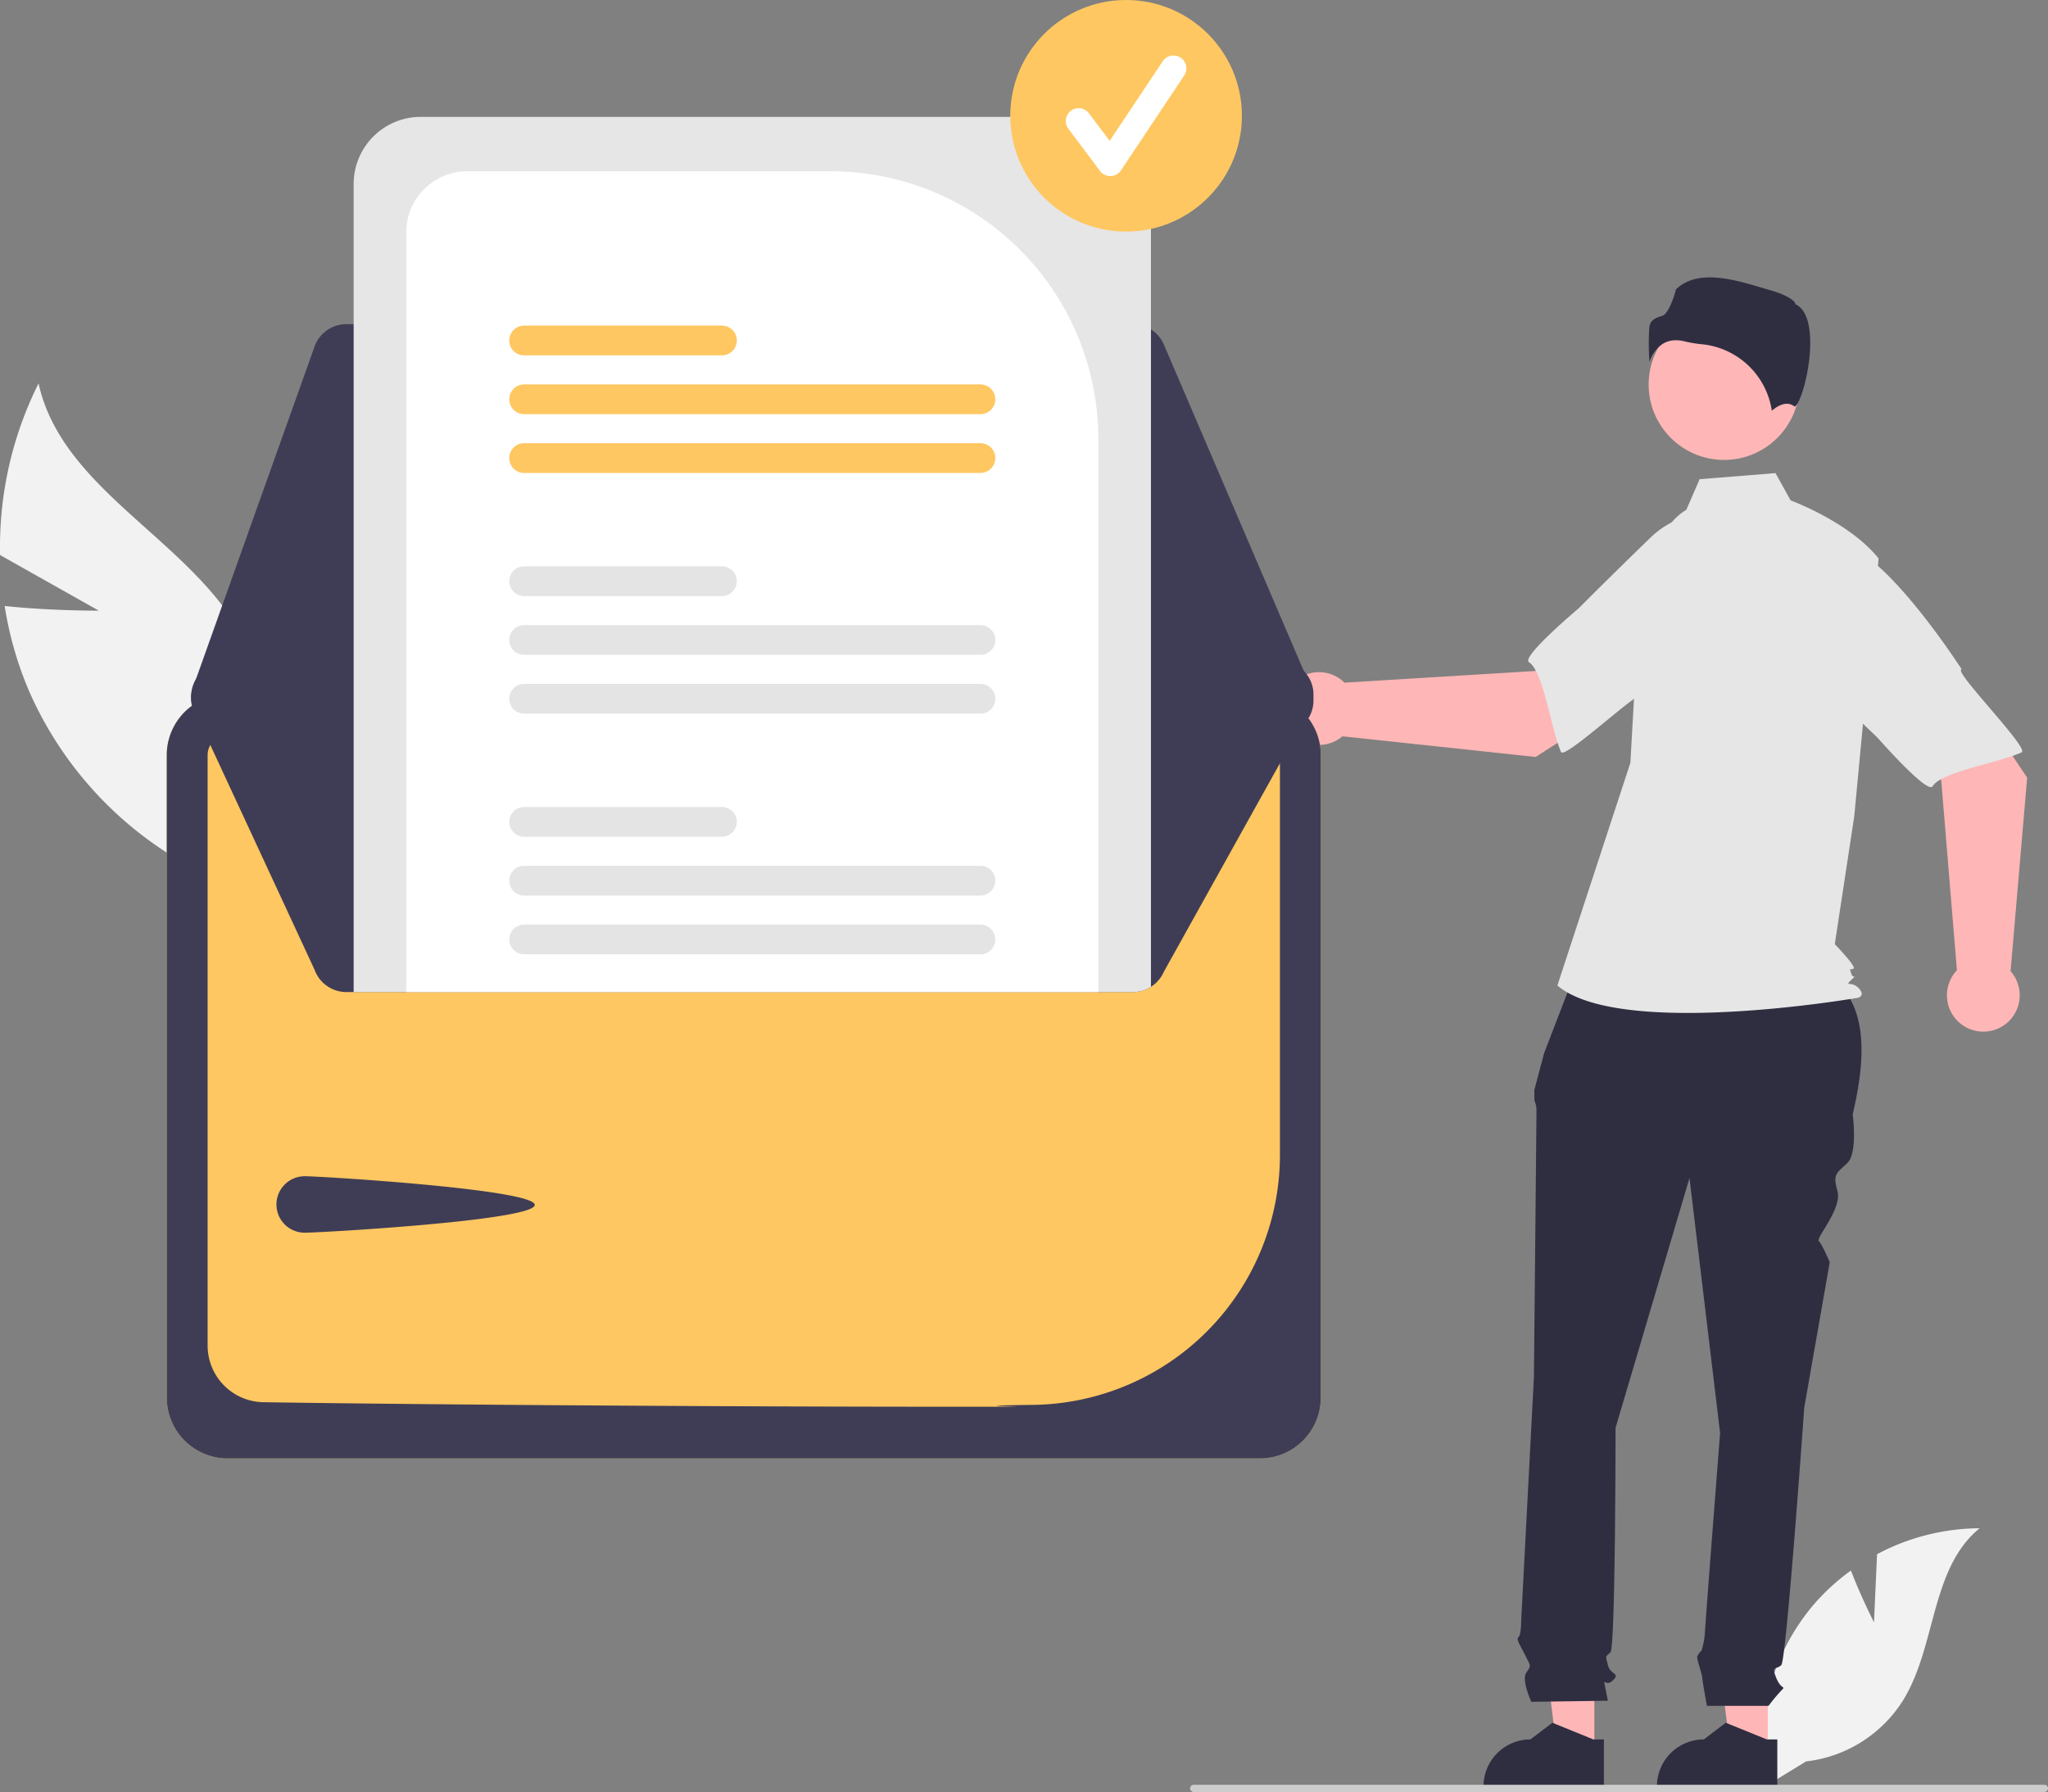 <svg xmlns="http://www.w3.org/2000/svg" data-name="Layer 1" width="674.818" height="590.599" viewBox="0 0 674.818 590.599" xmlns:xlink="http://www.w3.org/1999/xlink"><rect x="0" y="0" width="674.818" height="590.599" fill="#808080" stroke="none"/><path d="M295.152,355.959l-32.538-18.327a120.491,120.491,0,0,1,12.684-56.569c7.502,34.049,46.981,50.248,65.197,79.977a72.476,72.476,0,0,1,5.884,62.544l2.14,26.399a121.447,121.447,0,0,1-76.249-67.278,117.31,117.31,0,0,1-8.138-28.282C279.302,356.037,295.152,355.959,295.152,355.959Z" transform="translate(-262.591 -154.701)" fill="#f2f2f2"/><path d="M880.078,689.371l.998-22.434a72.455,72.455,0,0,1,33.796-8.555c-16.231,13.27-14.203,38.851-25.208,56.697a43.582,43.582,0,0,1-31.959,20.14l-13.583,8.316A73.03,73.03,0,0,1,859.514,684.356a70.543,70.543,0,0,1,12.964-12.046C875.732,680.888,880.078,689.371,880.078,689.371Z" transform="translate(-262.591 -154.701)" fill="#f2f2f2"/><polygon points="582.489 577.289 570.189 577.288 564.338 529.848 582.491 529.849 582.489 577.289" fill="#ffb6b6"/><path d="M848.216,743.912l-39.658-.001v-.502a15.437,15.437,0,0,1,15.436-15.436h.001l7.244-5.496,13.516,5.497,3.462 0Z" transform="translate(-262.591 -154.701)" fill="#2f2e41"/><polygon points="525.348 577.289 513.049 577.288 507.198 529.848 525.351 529.849 525.348 577.289" fill="#ffb6b6"/><path d="M791.076,743.912l-39.658-.001v-.502a15.437,15.437,0,0,1,15.436-15.436h.001l7.244-5.496,13.516,5.497,3.462 0Z" transform="translate(-262.591 -154.701)" fill="#2f2e41"/><path d="M782.615,472.631l80,2c15.194,8.252,15.424,26.114,10.446,47.32,0,0,1.681,12.604-1.681,15.966s-5.042,3.361-3.361,9.243-7.199,15.489-6.12,16.568,3.599,6.961,3.599,6.961l-8.403,47.897s-5.882,83.19-7.563,84.87-3.361,0-1.681,4.201,3.361,2.521,1.681,4.201a61.888,61.888,0,0,0-4.201,5.042h-20.316s-1.532-8.403-1.532-9.243-1.681-5.882-1.681-6.722,1.485-2.326,1.485-2.326a27.645,27.645,0,0,0,1.035-5.237c0-1.681,5.042-66.384,5.042-66.384l-10.084-84.03-24.369,82.349s0,72.266-1.681,73.946-1.681.84-.84,4.201,4.201,2.521,1.681,5.042-3.361-1.681-2.521,2.521l.84,4.202-25.209.361s-3.361-7.083-1.681-9.604,1.58-1.833-.471-5.958-2.891-4.966-2.05-5.806.84-5.31.84-5.31l4.201-80.401s.84-84.87.84-87.391a8.382,8.382,0,0,0-.698-3.78v-3.422l3.219-12.125Z" transform="translate(-262.591 -154.701)" fill="#2f2e41"/><circle cx="568.082" cy="126.726" r="24.856" fill="#ffb6b6"/><path d="M818.244,322.712c-5.355,3.184-8.558,9.033-10.397,14.985a142.008,142.008,0,0,0-6.102,33.929l-1.942,34.475-24.055,73.408c20.847,17.64,99.209,4.009,99.209,4.009s2.405-.802,0-3.207-4.747-.274-2.342-2.68.747.274-.055-2.131,0-.802.802-1.604-6.207-8.018-6.207-8.018L873.57,423.741l8.018-84.993c-9.622-12.027-28.973-19.117-28.973-19.117l-5-9-25,2Z" transform="translate(-262.591 -154.701)" fill="#e6e6e6"/><path d="M814.835,266.839a11.746,11.746,0,0,1,2.85.374,40.565,40.565,0,0,0,5.579.936,25.852,25.852,0,0,1,23.148,21.928c1.444-1.259,4.731-3.576,7.425-1.423h0c.041.034.065.052.16.007,1.789-.849,4.965-11.295,5.061-20.493.051-4.882-.718-11.116-4.666-13.09l-.208-.104-.055-.226c-.264-1.098-3.211-2.973-8.333-4.432-9.309-2.651-23.184-7.816-30.998-.215-.591,2.562-2.515,8.046-4.458,8.668-2.152.688-4.01,1.282-4.303,3.921a80.91,80.91,0,0,0,.053,11.279,11.519,11.519,0,0,1,4.092-5.749A8.111,8.111,0,0,1,814.835,266.839Z" transform="translate(-262.591 -154.701)" fill="#2f2e41"/><path d="M768.57,404.182l40.603-26.003-20.451-27.185-20.194,24.84-62.919,3.859a11.991,11.991,0,1,0-.671,17.671Z" transform="translate(-262.591 -154.701)" fill="#ffb6b6"/><path d="M846.858,341.883c2.357,14.262-42.146,41.495-42.146,41.495-.001-3.347-26.562,21.923-27.761,19.147-3.407-7.89-5.803-26.579-10.564-29.57-2.723-1.711,16.399-17.781,16.399-17.781s10.01-10.084,23.145-22.803a30.644,30.644,0,0,1,28.382-8.296S844.502,327.622,846.858,341.883Z" transform="translate(-262.591 -154.701)" fill="#e6e6e6"/><path d="M930.548,411.008l-26.857-40.043-26.746,21.022,25.262,19.663,5.19,62.823a11.991,11.991,0,1,0,17.681.297Z" transform="translate(-262.591 -154.701)" fill="#ffb6b6"/><path d="M866.605,334.056c14.209-2.658,42.378,41.258,42.378,41.258-3.347.072,22.481,26.092,19.731,27.349-7.816,3.574-26.45,6.365-29.34,11.188-1.653,2.759-18.124-16.019-18.124-16.019s-10.294-9.794-23.288-22.657a30.644,30.644,0,0,1-8.895-28.2S852.397,336.714,866.605,334.056Z" transform="translate(-262.591 -154.701)" fill="#e6e6e6"/><path d="M937.409,744.109a1.186,1.186,0,0,1-1.19,1.19h-280.29a1.19,1.19,0,1,1,0-2.38h280.29A1.187,1.187,0,0,1,937.409,744.109Z" transform="translate(-262.591 -154.701)" fill="#ccc"/><path d="M677.753,383.493H337.583a20.068,20.068,0,0,0-20.046,20.046V615.327a20.069,20.069,0,0,0,20.046,20.046H677.752a20.069,20.069,0,0,0,20.046-20.046V403.539A20.068,20.068,0,0,0,677.753,383.493Z" transform="translate(-262.591 -154.701)" fill="#ffc761"/><path d="M677.753,383.493H337.583a20.068,20.068,0,0,0-20.046,20.046V615.327a20.069,20.069,0,0,0,20.046,20.046H677.752a20.069,20.069,0,0,0,20.046-20.046V403.539A20.068,20.068,0,0,0,677.753,383.493Zm6.578,152.13A82.406,82.406,0,0,1,603.313,617.707c-34.516.449,19.098.625-22.532.625-95.193,0-194.452-.91-231.487-1.499A18.675,18.675,0,0,1,331.004,598.233V403.554a6.601,6.601,0,0,1,6.577-6.593H677.739a6.6,6.6,0,0,1,6.592,6.576Z" transform="translate(-262.591 -154.701)" fill="#3f3d56"/><path d="M635.878,261.538H376.704a11.139,11.139,0,0,0-10.471,7.384l-40.028,112.3a11.117,11.117,0,0,0,10.455,14.849l347.595.617h.015a11.116,11.116,0,0,0,10.217-15.495l-.606.259.606-.259-48.393-112.917A11.103,11.103,0,0,0,635.878,261.538Z" transform="translate(-262.591 -154.701)" fill="#3f3d56"/><path d="M695.389,383.631a11.146,11.146,0,0,1-.9,4.38l-48.39,86.92a11.147,11.147,0,0,1-10.22,6.73h-259.17a11.147,11.147,0,0,1-10.48-7.38l-40.02-86.3a11.109,11.109,0,0,1,6.74-14.2,10.937,10.937,0,0,1,3.71-.65l42.46-.08,17.33-.03,228.04-.4,17.34-.03,42.43-.08h.01A11.122,11.122,0,0,1,695.389,383.631Z" transform="translate(-262.591 -154.701)" fill="#3f3d56"/><path d="M363.084,542.358c5.139,0,75.714,4.313,75.714,9.453s-70.575,9.159-75.714,9.159a9.306,9.306,0,1,1,0-18.611Z" transform="translate(-262.591 -154.701)" fill="#3f3d56"/><path d="M619.739,193.221h-218.53a22.116,22.116,0,0,0-22.09,22.09v266.35h256.76a10.977,10.977,0,0,0,5.95-1.73v-264.62A22.116,22.116,0,0,0,619.739,193.221Z" transform="translate(-262.591 -154.701)" fill="#e6e6e6"/><path d="M536.329,211.131h-119.76a20.14,20.14,0,0,0-20.12,20.11v250.42h228.04v-182.37A88.262,88.262,0,0,0,536.329,211.131Z" transform="translate(-262.591 -154.701)" fill="#fff"/><path d="M585.639,459.421h-150.34a4.9,4.9,0,1,0,0,9.8h150.34a4.9,4.9,0,1,0,0-9.8Z" transform="translate(-262.591 -154.701)" fill="#e4e4e4"/><path d="M585.639,440.041h-150.34a4.905,4.905,0,0,0,0,9.81h150.34a4.905,4.905,0,1,0,0-9.81Z" transform="translate(-262.591 -154.701)" fill="#e4e4e4"/><path d="M500.468,420.671h-65.17a4.9,4.9,0,1,0,0,9.8h65.17a4.9,4.9,0,1,0,0-9.8Z" transform="translate(-262.591 -154.701)" fill="#e4e4e4"/><path d="M585.639,380.091h-150.34a4.905,4.905,0,0,0,0,9.81h150.34a4.905,4.905,0,1,0,0-9.81Z" transform="translate(-262.591 -154.701)" fill="#e4e4e4"/><path d="M585.639,360.721h-150.34a4.9,4.9,0,1,0,0,9.8h150.34a4.9,4.9,0,1,0,0-9.8Z" transform="translate(-262.591 -154.701)" fill="#e4e4e4"/><path d="M500.468,341.341h-65.17a4.905,4.905,0,0,0,0,9.81h65.17a4.905,4.905,0,1,0,0-9.81Z" transform="translate(-262.591 -154.701)" fill="#e4e4e4"/><path d="M585.639,300.761h-150.34a4.905,4.905,0,0,0,0,9.81h150.34a4.905,4.905,0,1,0,0-9.81Z" transform="translate(-262.591 -154.701)" fill="#ffc761"/><path d="M585.639,281.391h-150.34a4.905,4.905,0,0,0,0,9.81h150.34a4.905,4.905,0,1,0,0-9.81Z" transform="translate(-262.591 -154.701)" fill="#ffc761"/><path d="M500.468,262.011h-65.17a4.905,4.905,0,0,0,0,9.81h65.17a4.905,4.905,0,1,0,0-9.81Z" transform="translate(-262.591 -154.701)" fill="#ffc761"/><circle cx="371.045" cy="38.163" r="38.163" fill="#ffc761"/><path d="M628.429,212.725a4.244,4.244,0,0,1-3.396-1.698l-10.411-13.882a4.245,4.245,0,1,1,6.792-5.094l6.811,9.081,17.494-26.241a4.245,4.245,0,1,1,7.064,4.71L631.962,210.835a4.247,4.247,0,0,1-3.414,1.889C628.508,212.725,628.469,212.725,628.429,212.725Z" transform="translate(-262.591 -154.701)" fill="#fff"/></svg>